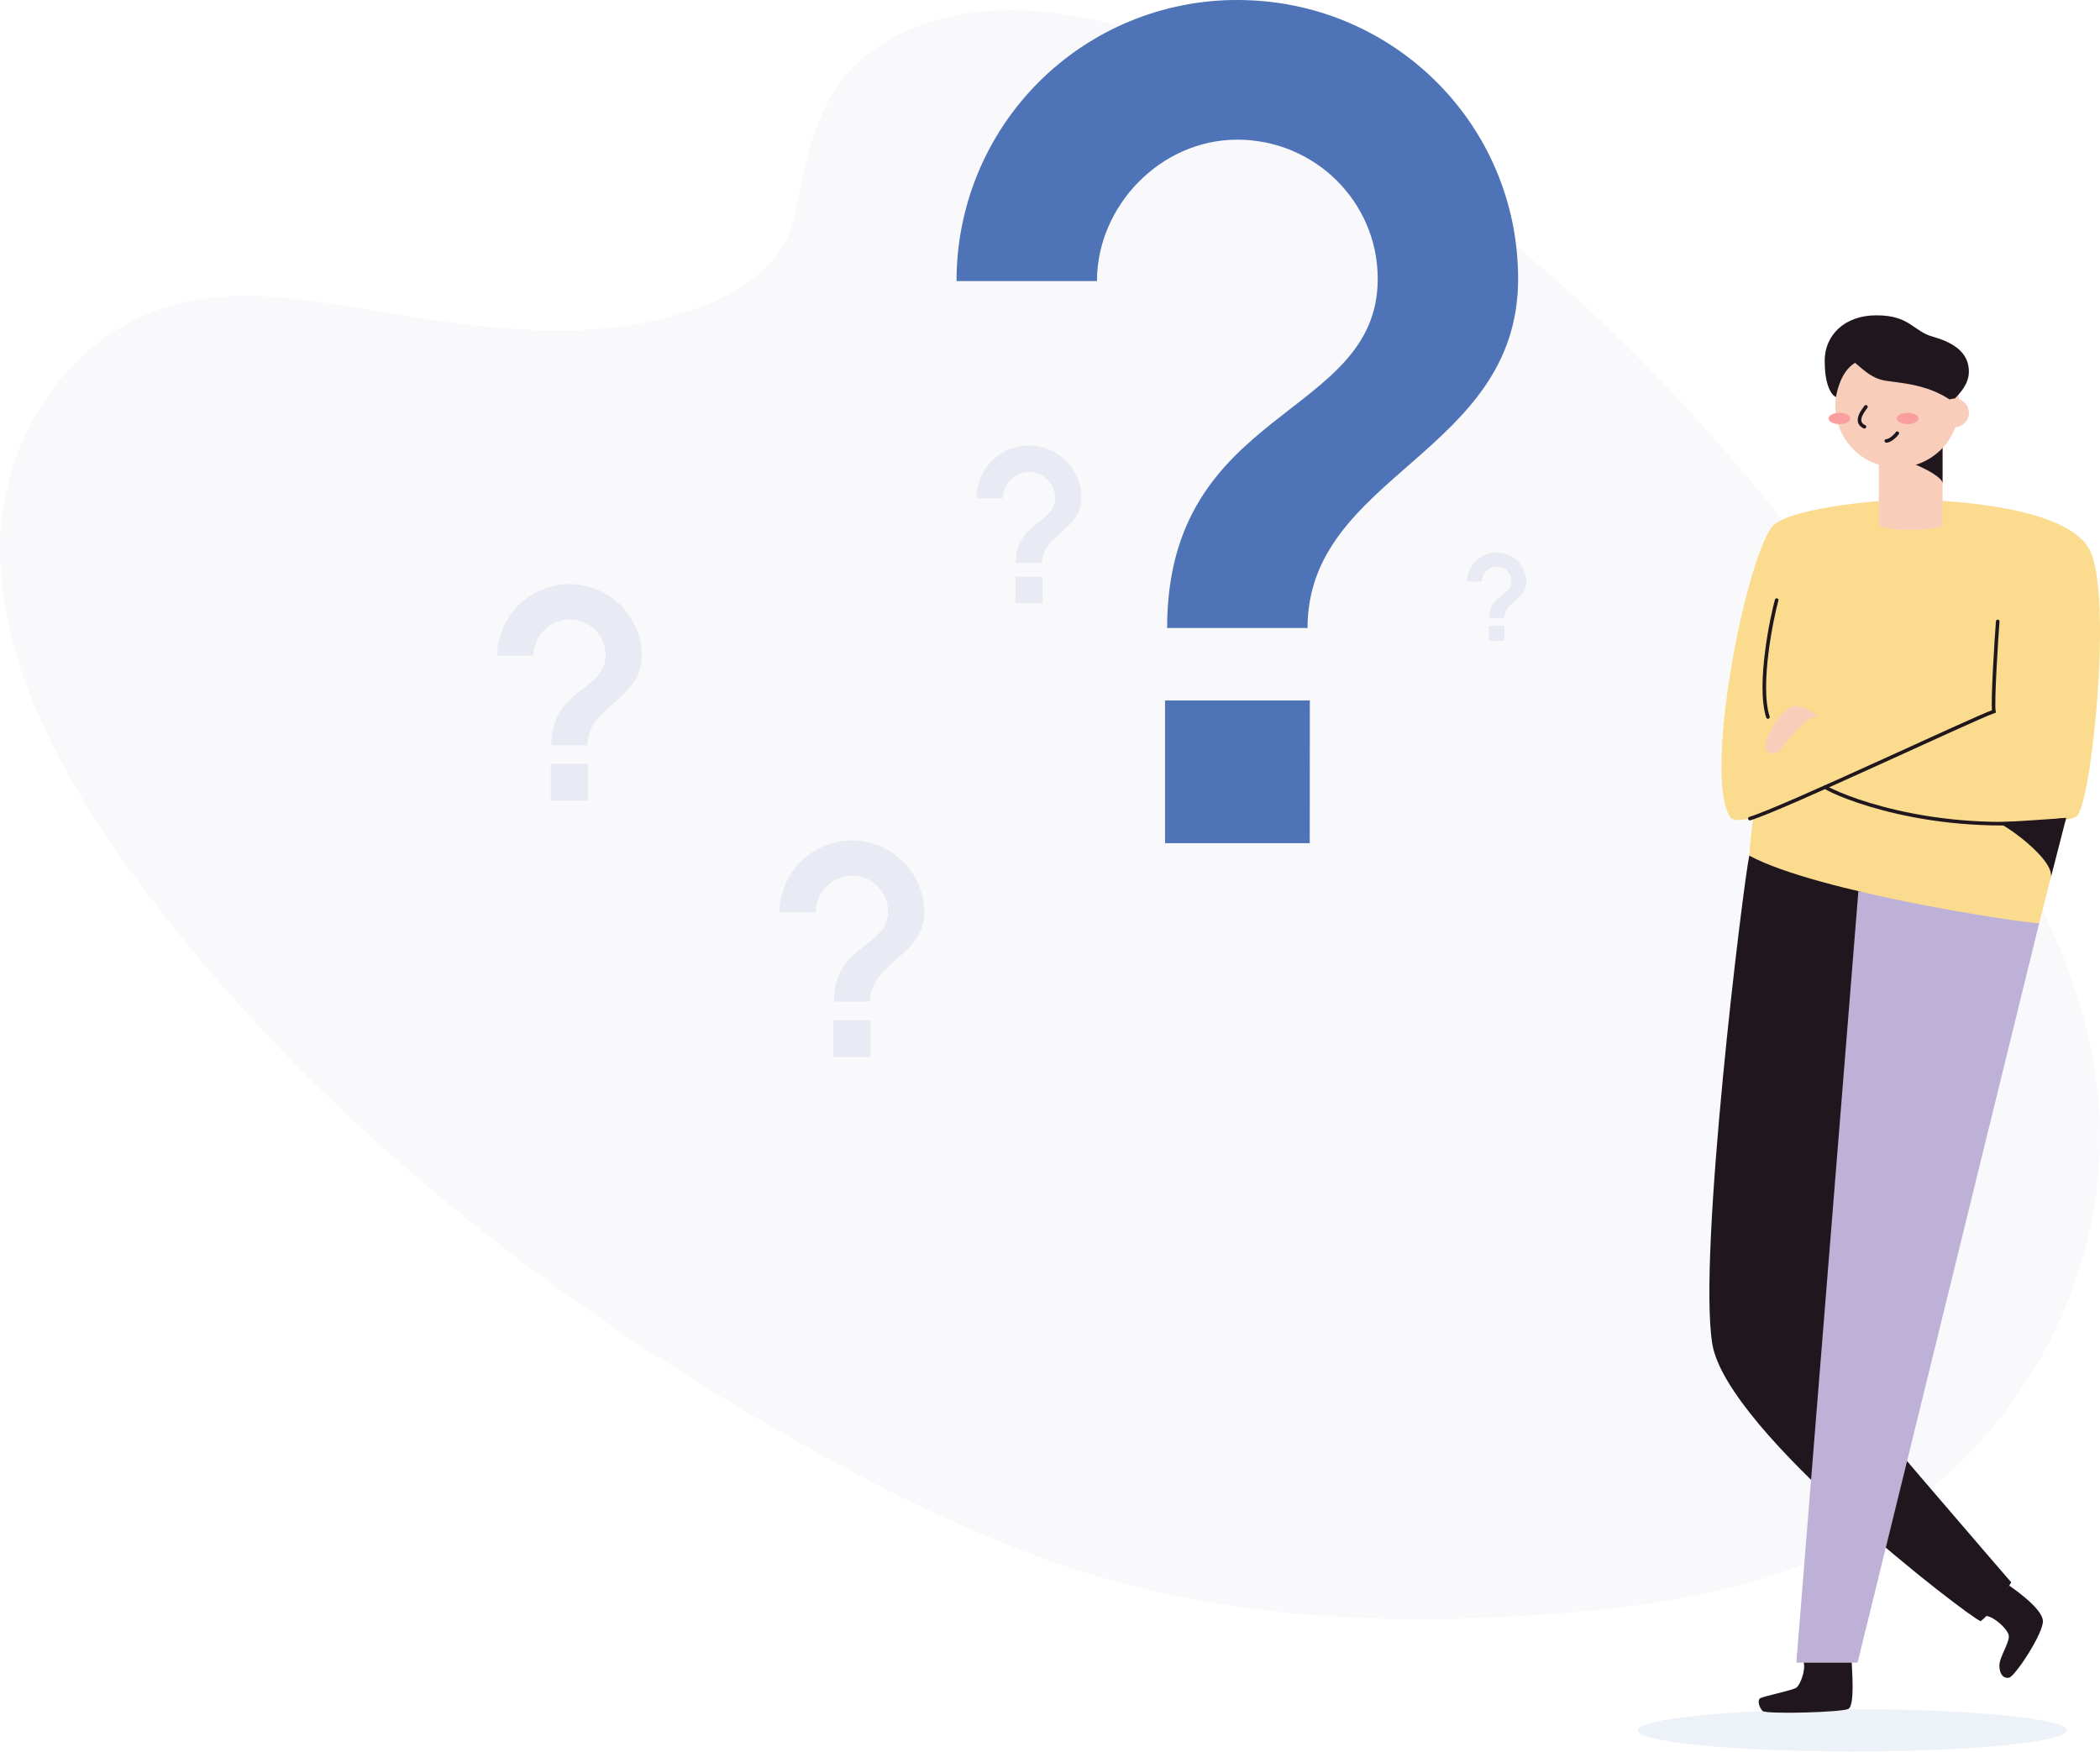 <svg width="586" height="489" viewBox="0 0 586 489" fill="none" xmlns="http://www.w3.org/2000/svg">
    <path opacity="0.1" d="M516.865 488.816C549.928 488.816 576.731 486.171 576.731 482.908C576.731 479.645 549.928 477 516.865 477C483.803 477 457 479.645 457 482.908C457 486.171 483.803 488.816 516.865 488.816Z" fill="#4E73B6"/>
    <path opacity="0.1" d="M256.556 7.153C282.923 -2.659 315.021 5.78 342.432 18.087C428.524 56.749 491.243 130.142 541.075 204.914C559.118 231.988 576.255 260.255 583.038 290.479C596.849 351.997 560.828 415.683 499.567 438.001C478.735 445.598 455.847 448.713 432.925 450.448C392.164 453.54 349.962 452.313 309.528 440.865C280.693 432.683 253.416 419.523 227.254 404.983C154.191 364.357 87.467 311.599 39.421 247.153C18.349 218.887 0.523 187.02 0.009 154.406C-0.505 121.791 20.725 89.019 55.654 83.473C70.095 81.183 85.371 83.567 100.273 86.021C122.215 89.639 144.454 93.443 166.145 91.865C188.554 90.223 217.699 81.457 221.785 60.04C226.11 37.044 230.225 16.953 256.556 7.153Z" fill="#BFBADA"/>
    <path d="M365.477 235.325H325.102V195.494H365.506L365.477 235.325ZM364.893 175.268H325.685C325.685 113.37 384.453 116.988 384.453 77.828C384.453 56.259 366.819 38.978 345.275 38.978C323.73 38.978 306.102 57.609 306.102 78.442H266.923C266.905 68.136 268.92 57.928 272.851 48.403C276.782 38.878 282.553 30.223 289.832 22.936C297.111 15.648 305.756 9.871 315.27 5.935C324.784 1.999 334.98 -0.018 345.275 0C388.551 0 423.626 34.566 423.626 77.828C423.626 126.794 364.864 132.369 364.864 175.268H364.893Z" fill="#4E73B6"/>
    <path opacity="0.1" d="M164.102 223.462H153.689V213.166H164.102V223.462ZM163.945 207.976H153.847C153.847 192.023 168.994 192.952 168.994 182.848C168.989 181.526 168.723 180.218 168.213 178.998C167.702 177.779 166.957 176.673 166.019 175.742C165.081 174.811 163.969 174.075 162.747 173.574C161.525 173.074 160.216 172.819 158.896 172.826C156.229 172.887 153.69 173.981 151.811 175.877C149.933 177.773 148.861 180.324 148.821 182.994H138.723C138.79 177.688 140.937 172.621 144.701 168.886C148.465 165.15 153.544 163.045 158.844 163.024C164.145 163.004 169.24 165.069 173.034 168.775C176.827 172.481 179.013 177.531 179.121 182.836C179.092 195.459 163.945 196.896 163.945 207.953V207.976Z" fill="#4E73B6"/>
    <path opacity="0.1" d="M242.95 294.997H232.537V284.729H242.95V294.997ZM242.798 279.516H232.7C232.7 263.557 247.847 264.492 247.847 254.388C247.842 253.066 247.576 251.758 247.066 250.54C246.555 249.321 245.81 248.214 244.872 247.284C243.934 246.354 242.822 245.618 241.6 245.118C240.378 244.618 239.069 244.365 237.749 244.372C235.071 244.42 232.517 245.509 230.627 247.409C228.737 249.309 227.659 251.87 227.622 254.552H217.523C217.59 249.246 219.737 244.179 223.501 240.443C227.266 236.708 232.345 234.603 237.645 234.582C242.945 234.561 248.041 236.627 251.834 240.333C255.627 244.039 257.814 249.089 257.922 254.394C257.94 267.016 242.798 268.46 242.798 279.516Z" fill="#4E73B6"/>
    <path opacity="0.1" d="M290.896 168.361H283.349V160.933H290.896V168.361ZM290.785 157.135H283.466C283.466 145.576 294.445 146.248 294.445 138.931C294.441 137.974 294.248 137.026 293.877 136.143C293.507 135.26 292.967 134.459 292.287 133.785C291.607 133.111 290.801 132.577 289.916 132.215C289.03 131.853 288.082 131.669 287.125 131.673C285.188 131.713 283.342 132.504 281.977 133.88C280.611 135.255 279.833 137.109 279.806 139.048H272.486C272.47 135.161 273.998 131.427 276.733 128.668C279.467 125.908 283.184 124.349 287.067 124.333C290.95 124.318 294.679 125.847 297.436 128.585C300.192 131.323 301.75 135.044 301.765 138.931C301.753 148.077 290.785 149.123 290.785 157.135Z" fill="#4E73B6"/>
    <path opacity="0.1" d="M419.803 178.845H415.536V174.637H419.803V178.845ZM419.739 172.504H415.577C415.577 165.971 421.782 166.351 421.782 162.213C421.782 161.672 421.675 161.136 421.466 160.637C421.258 160.137 420.953 159.684 420.569 159.304C420.184 158.924 419.728 158.623 419.227 158.42C418.726 158.218 418.19 158.116 417.649 158.122C416.555 158.145 415.511 158.592 414.74 159.369C413.968 160.146 413.527 161.193 413.511 162.289H409.372C409.42 160.13 410.309 158.074 411.849 156.561C413.388 155.048 415.457 154.197 417.615 154.188C419.772 154.18 421.848 155.015 423.399 156.516C424.951 158.018 425.855 160.066 425.92 162.225C425.944 167.362 419.739 167.975 419.739 172.504Z" fill="#4E73B6"/>
    <g clip-path="url(#clip0)">
        <path d="M488.13 238.8C486.381 247.131 473.675 350.476 477.829 375.145C481.984 399.815 549.726 451.549 552.692 452.454C556.149 449.92 561.237 441.617 561.237 441.617C561.237 441.617 511.566 384.16 510.639 381.855C509.713 379.549 521.5 246.441 521.5 246.441L488.13 238.8Z" fill="#1F161E"/>
        <path d="M569.028 257.63L518.348 464.022H501.272L518.576 248.712L569.028 257.63Z" fill="#BEB1D7"/>
        <path d="M533.031 139.458C540.027 139.458 576.522 140.639 583.117 153.464C589.712 166.289 583.497 225.567 579.398 227.866C577.186 229.102 576.584 227.901 575.941 230.413C575.298 232.926 569.028 257.63 569.028 257.63C565.046 257.74 506.989 249.008 488.144 238.8C488.255 235.963 489.167 228.584 489.167 228.018C486.665 229.039 483.637 229.253 482.8 228.018C475.451 216.898 486.416 158.924 494.276 147.258C497.629 142.254 521.804 139.493 533.031 139.458Z" fill="#FBDC8E"/>
        <path d="M557.062 229.502C558.776 229.502 573.536 239.856 572.271 244.943C573.307 240.857 576.57 228.232 576.57 228.232C575.167 228.453 558.285 229.502 557.062 229.502Z" fill="#1F161E"/>
        <path d="M542.067 146.223C542.067 148.473 524.293 148.473 524.293 146.223V123.445H542.067V146.223Z" fill="#F8CDBA"/>
        <path d="M531.863 128.835C533.245 128.835 542.067 132.728 542.067 134.896V123.445C539.868 123.445 531.863 128.835 531.863 128.835Z" fill="#1F161E"/>
        <path d="M529.436 130.499C538.985 130.499 546.726 122.77 546.726 113.236C546.726 103.701 538.985 95.972 529.436 95.972C519.887 95.972 512.146 103.701 512.146 113.236C512.146 122.77 519.887 130.499 529.436 130.499Z" fill="#F8CDBA"/>
        <path d="M523.588 88C514.711 88 509.174 93.563 509.174 100.694C509.174 106.623 510.619 109.978 512.312 110.827C513.384 105.07 515.714 102.406 517.642 101.26C519.136 102.406 521.707 105.18 525.136 106.036C528.565 106.892 537.49 106.727 544.701 111.959C547.051 109.819 549.408 107.037 549.408 103.758C549.408 100.48 547.957 96.366 539.412 93.991C533.778 92.424 532.997 88 523.588 88Z" fill="#1F161E"/>
        <path d="M513.28 118.364C514.953 118.364 516.308 117.66 516.308 116.79C516.308 115.921 514.953 115.217 513.28 115.217C511.608 115.217 510.252 115.921 510.252 116.79C510.252 117.66 511.608 118.364 513.28 118.364Z" fill="#FA9E9F"/>
        <path d="M532.326 118.364C533.999 118.364 535.354 117.66 535.354 116.79C535.354 115.921 533.999 115.217 532.326 115.217C530.654 115.217 529.298 115.921 529.298 116.79C529.298 117.66 530.654 118.364 532.326 118.364Z" fill="#FA9E9F"/>
        <path d="M520.678 113.539C520.111 114.347 517.221 117.736 520.27 119.103" stroke="#1F161E" stroke-miterlimit="10" stroke-linecap="round"/>
        <path d="M526.374 123.051C527.28 123.051 528.69 121.919 529.43 120.904" stroke="#1F161E" stroke-miterlimit="10" stroke-linecap="round"/>
        <path d="M545.42 119.213C547.626 119.213 549.415 117.427 549.415 115.224C549.415 113.02 547.626 111.234 545.42 111.234C543.213 111.234 541.424 113.02 541.424 115.224C541.424 117.427 543.213 119.213 545.42 119.213Z" fill="#F8CDBA"/>
        <path d="M557.462 173.426C557.151 177.236 555.934 196.066 556.391 198.544C550.591 200.56 497.456 225.712 488.296 228.453" stroke="#1F161E" stroke-miterlimit="10" stroke-linecap="round"/>
        <path d="M495.776 167.483C494.559 171.748 490.439 191.11 493.336 200.104" stroke="#1F161E" stroke-miterlimit="10" stroke-linecap="round"/>
        <path d="M509.333 219.659C512.098 221.599 538.61 233.312 575.25 228.894" stroke="#1F161E" stroke-miterlimit="10" stroke-linecap="round"/>
        <path d="M506.803 200.104C508.579 200.387 502.786 195.769 499.502 197.488C496.219 199.207 491.794 206.986 492.7 208.794C492.822 209.121 493.016 209.417 493.267 209.659C493.519 209.901 493.822 210.084 494.153 210.194C494.485 210.304 494.837 210.338 495.184 210.294C495.53 210.25 495.863 210.129 496.156 209.94C497.048 209.36 503.685 199.607 506.803 200.104Z" fill="#F8CDBA"/>
        <path d="M560.65 442.5C561.597 443.191 569.996 448.864 570.065 452.44C570.134 456.015 562.26 467.867 560.65 468.205C559.039 468.543 557.926 467.204 557.926 464.809C557.926 462.414 560.926 458.217 560.525 456.354C560.124 454.49 556.246 451.08 554.255 451.018" fill="#1F161E"/>
        <path d="M516.73 464.022C516.73 465.665 517.684 475.978 515.769 476.937C513.854 477.896 492.81 478.462 491.856 477.51C490.902 476.557 490.322 474.549 491.165 473.976C492.008 473.403 500.152 471.774 501.251 471.015C502.351 470.255 503.885 466.183 503.325 464.022" fill="#1F161E"/>
    </g>
    <defs>
        <clipPath id="clip0">
            <rect width="109" height="390" fill="white" transform="translate(477 88)"/>
        </clipPath>
    </defs>
</svg>
